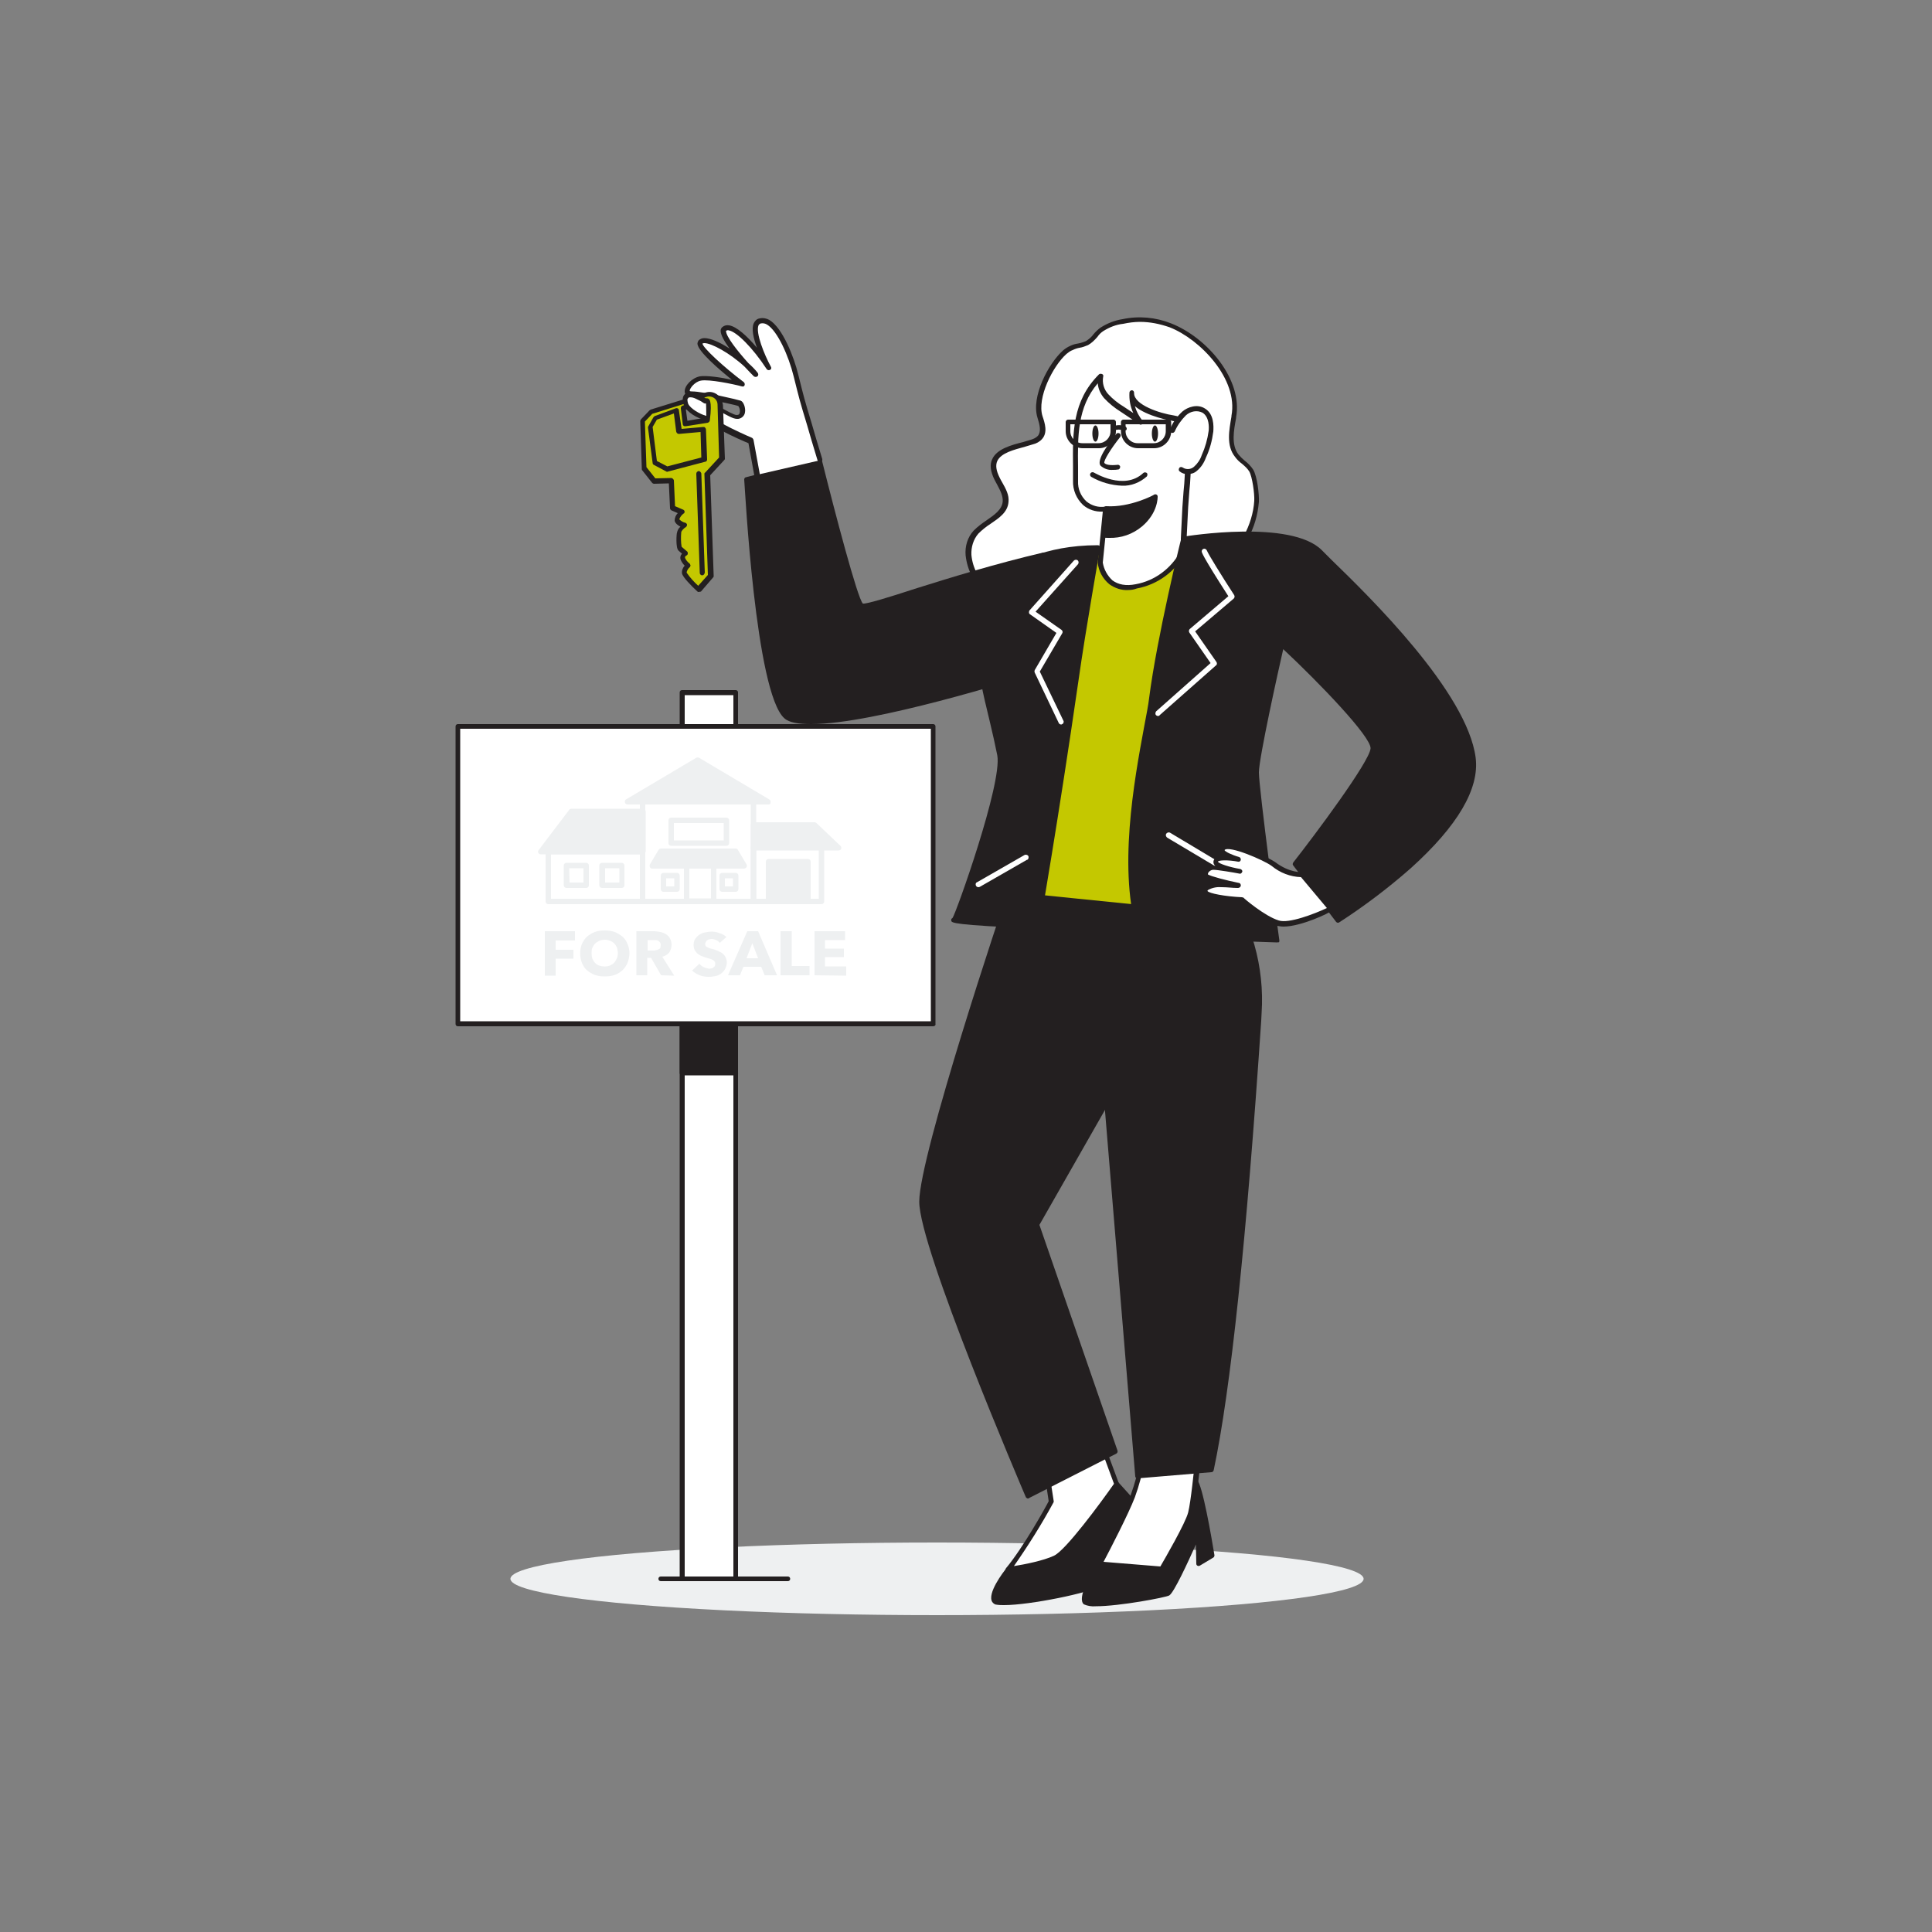 <svg transform="scale(1)" version="1.1" id="Layer_1" xmlns="http://www.w3.org/2000/svg" xmlns:xlink="http://www.w3.org/1999/xlink" x="0px" y="0px" viewBox="0 0 500 500" xml:space="preserve" class="show_show__wrapper__graphic__5Waiy "><rect x="0" y="0" width="500" height="500" fill="#808080" stroke="none"/><title>React</title><style type="text/css">
	.st0{fill:#eef0f1;}
	.st1{fill:#FFFFFF;}
	.st2{fill:#231F20;}
	.st3{fill:#C4C800;}
</style><g id="Shadow"><ellipse class="st0" cx="242.5" cy="408.6" rx="110.4" ry="9.4"></ellipse></g><g id="Character"><path class="st1" d="M322.2,139c1.6-2.9,2.5-6,2.8-9.3c0.1-1.9-0.4-6.4-1.4-8s-2.6-2.4-3.7-3.8c-2.1-2.7-1.4-6.6-0.7-10
		c1.8-9.7-7.8-20.2-16.4-23.6c-3.9-1.6-8.1-2-12.2-1.1c-1.9,0.3-3.8,0.9-5.5,2c-1.5,1.1-2.3,2.7-3.9,3.5c-1.3,0.7-2.7,0.7-4,1.3
		c-0.6,0.3-1.2,0.7-1.7,1.1c-3.7,3.3-8,11.8-6.4,16.8c0.6,1.8,1.2,3.9,0,5.3c-0.6,0.6-1.3,1-2.1,1.2c-4.7,1.4-12.6,2.2-9,9.5
		c0.9,1.9,2.4,3.8,2.2,5.9c-0.4,3.8-5.1,5-7.7,7.8c-3.8,4.3-1.5,11.4,2.9,15.1c6.9,5.8,16.8,6.1,25.8,5.4c9.5-0.6,19.2-1.9,27.7-6.4
		C314.5,148.9,319.1,144.5,322.2,139z"></path><path class="st2" d="M275,159.1c-7.2,0-14.6-1.2-20.1-5.8c-2.9-2.4-4.6-5.9-5-9.6c-0.2-2.3,0.5-4.7,2.1-6.4c1-1,2.2-1.9,3.4-2.7
		c2-1.4,3.9-2.7,4.1-4.8c0.1-1.4-0.6-2.8-1.4-4.3c-0.2-0.4-0.5-0.9-0.7-1.3c-1.1-2.2-1.3-4-0.6-5.4c1.2-2.6,4.8-3.6,8-4.4
		c0.7-0.2,1.4-0.4,2-0.6c0.7-0.2,1.3-0.5,1.8-1c0.9-1.1,0.5-2.8-0.1-4.7c-1.7-5.4,2.8-14,6.6-17.4c0.6-0.5,1.2-0.9,1.9-1.2
		c0.6-0.3,1.3-0.5,2-0.6c0.7-0.1,1.4-0.4,2-0.6c0.8-0.5,1.5-1.1,2-1.8c0.5-0.6,1.1-1.2,1.8-1.7c1.7-1.1,3.7-1.9,5.7-2.2
		c4.2-0.9,8.6-0.5,12.6,1.1c9.4,3.7,18.6,14.6,16.8,24.3v0.2c-0.6,3.2-1.3,6.9,0.6,9.4c0.5,0.6,1,1.1,1.6,1.6
		c0.8,0.6,1.6,1.4,2.2,2.3c1.1,1.8,1.6,6.6,1.5,8.4c-0.3,3.4-1.2,6.6-2.9,9.6l0,0c-3.2,5.6-7.9,10.2-13.6,13.1
		c-8.8,4.6-19,5.9-28,6.5C279.2,159,277.1,159.1,275,159.1z M295,83.3c-1.4,0-2.9,0.2-4.3,0.5c-1.9,0.2-3.6,0.9-5.2,1.9
		c-0.6,0.4-1.1,0.9-1.5,1.5c-0.7,0.8-1.5,1.6-2.4,2.1c-0.7,0.3-1.5,0.6-2.2,0.7c-0.6,0.1-1.2,0.3-1.8,0.6c-0.6,0.2-1.1,0.6-1.6,1
		c-3.5,3.1-7.7,11.4-6.2,16.1c0.6,1.8,1.4,4.2-0.1,5.9c-0.6,0.7-1.5,1.2-2.4,1.4c-0.6,0.2-1.3,0.4-2,0.6c-2.9,0.8-6.2,1.6-7.2,3.7
		c-0.5,1.1-0.3,2.5,0.6,4.3c0.2,0.4,0.4,0.8,0.7,1.3c0.9,1.6,1.8,3.2,1.6,5c-0.2,2.7-2.5,4.2-4.7,5.7c-1.1,0.7-2.2,1.6-3.1,2.5
		c-1.3,1.5-1.9,3.5-1.8,5.5c0.3,3.4,2,6.5,4.6,8.7c6.7,5.7,16.6,5.9,25.4,5.3s18.9-1.8,27.4-6.3c5.5-2.8,10.1-7.2,13.1-12.6
		c1.5-2.8,2.5-5.9,2.7-9.1c0.1-1.8-0.5-6.2-1.3-7.6c-0.5-0.8-1.2-1.4-1.9-2c-0.7-0.5-1.3-1.1-1.8-1.8c-2.3-2.9-1.5-6.9-0.9-10.4
		v-0.2c1.8-9.5-8.1-19.8-16-22.9C300.1,83.8,297.6,83.3,295,83.3z M322.2,139L322.2,139z"></path><path class="st2" d="M260.9,406.2c0,0-4.9,6.1-3.6,8.1s24.2-2.2,27.1-4.3s11.5-16.9,11.7-17.4s-7.1-8.4-7.1-8.4L260.9,406.2z"></path><path class="st2" d="M259.9,415.4c-0.6,0-1.3,0-1.9-0.1c-0.5,0-0.9-0.3-1.2-0.7c-1.4-2.2,2.8-7.7,3.7-8.8c0,0,0.1-0.1,0.1-0.1
		l28.1-22.1c0.3-0.2,0.6-0.2,0.8,0.1c7.5,8.2,7.4,8.6,7.2,9c-0.2,0.7-8.9,15.6-11.9,17.7C282.3,412.2,266.5,415.4,259.9,415.4z
		 M261.4,406.6c-1.8,2.3-4.2,6.2-3.5,7.3c1.6,1.3,23.2-2.4,26.3-4.5c2.6-1.8,10.3-14.9,11.4-16.9c-0.6-0.9-3.6-4.4-6.5-7.6
		L261.4,406.6z"></path><path class="st2" d="M284.6,404.7c0,0-5.4,8.5-3.7,10s20-1.4,21.4-2.3s7.8-15.5,7.8-15.5l0.2,7.7l3.5-2.1c0,0-3-18-4.3-19.1
		S284.6,404.7,284.6,404.7z"></path><path class="st2" d="M283.6,415.7c-1.1,0.1-2.2-0.1-3.1-0.5c-1.9-1.6,1.9-8.1,3.6-10.8c0,0,0.1-0.1,0.1-0.1
		c23.8-22.8,25.1-21.8,25.6-21.3c1.4,1.2,3.8,15.2,4.5,19.5c0,0.2-0.1,0.5-0.3,0.6l-3.5,2.1c-0.2,0.1-0.4,0.1-0.6,0
		c-0.2-0.1-0.3-0.3-0.3-0.5l-0.1-5c-2.1,4.7-5.7,12.5-6.9,13.2C301.8,413.4,289.7,415.7,283.6,415.7z M285.1,405.1
		c-2.7,4.3-4.5,8.5-3.8,9.1c1.4,1,18.9-1.3,20.6-2.4c0.8-0.6,4.4-8.2,7.5-15.2c0.1-0.3,0.4-0.4,0.7-0.4c0.3,0.1,0.5,0.3,0.5,0.6
		l0.2,6.6l2.2-1.3c-1.4-8-3.1-16.7-3.9-18.2C306.9,384.9,295.3,395.4,285.1,405.1L285.1,405.1z"></path><path class="st1" d="M270.6,379.1l1.5,9.5c0,0-6.4,11.7-11.2,17.5c0,0,8.4-1.2,12.2-3s15.9-19.1,15.9-19.1l-4.9-13.2L270.6,379.1z"></path><path class="st2" d="M260.9,406.8c-0.2,0-0.4-0.1-0.6-0.3c-0.1-0.2-0.1-0.5,0.1-0.7c4.4-5.3,10.2-15.7,11-17.3l-1.4-9.3
		c0-0.3,0.1-0.5,0.3-0.6l13.5-8.2c0.2-0.1,0.4-0.1,0.5,0c0.2,0.1,0.3,0.2,0.4,0.4l4.9,13.2c0.1,0.2,0,0.4-0.1,0.6
		c-0.5,0.7-12.2,17.4-16.1,19.3s-12,3-12.4,3.1H260.9z M271.3,379.4l1.4,9.1c0,0.1,0,0.3-0.1,0.4c-3.1,5.7-6.5,11.1-10.2,16.4
		c2.6-0.4,7.7-1.4,10.4-2.7c3-1.4,12-13.6,15.5-18.6l-4.5-12.2L271.3,379.4z"></path><path class="st1" d="M295.7,377.6c-0.5,3.3-1.4,6.5-2.6,9.6c-1.9,4.9-8.5,17.5-8.5,17.5l16.1,1.4c0,0,6.7-11.2,7.4-14.5
		s1.9-14.4,1.9-14.4L295.7,377.6z"></path><path class="st2" d="M300.7,406.7L300.7,406.7l-16.1-1.4c-0.4,0-0.6-0.4-0.6-0.7c0-0.1,0-0.2,0.1-0.2c0.1-0.1,6.7-12.6,8.5-17.4
		c1.1-3.1,2-6.2,2.5-9.5c0-0.3,0.3-0.5,0.6-0.5l14.4-0.4c0.2,0,0.4,0.1,0.5,0.2c0.1,0.1,0.2,0.3,0.2,0.5c0,0.5-1.2,11.1-1.9,14.4
		s-7.2,14.2-7.5,14.7C301.2,406.6,300.9,406.7,300.7,406.7z M285.6,404.2l14.7,1.2c1.1-1.9,6.5-11.2,7.2-14s1.5-11,1.8-13.5
		l-13.1,0.4c-0.6,3.1-1.4,6.2-2.5,9.2C292.1,391.7,287.2,401.2,285.6,404.2z"></path><path class="st2" d="M316.6,228.9c6.9,9.7,10.2,21.4,9.3,33.3c-1.1,16.3-5.6,86-12.5,118.2l-19,1.6l-9.1-110l1.6-41.4L316.6,228.9z
		"></path><path class="st2" d="M294.4,382.6c-0.1,0-0.3-0.1-0.4-0.1c-0.1-0.1-0.2-0.3-0.2-0.4l-9.1-110l1.6-41.5c0-0.3,0.3-0.6,0.6-0.6
		l29.6-1.7c0.2,0,0.4,0.1,0.5,0.2c6.9,9.8,10.3,21.7,9.5,33.7l-0.1,2c-3.8,56.5-7.9,95.6-12.3,116.3c-0.1,0.3-0.3,0.5-0.6,0.5
		L294.4,382.6L294.4,382.6z M287.5,231.2L286,272l9,109.3l17.9-1.5c4.4-20.7,8.5-59.6,12.2-115.7l0.1-2c0.8-11.6-2.4-23.1-9-32.6
		L287.5,231.2z"></path><path class="st2" d="M293.7,229.6l-32.5,1.8c0,0-22.6,67.4-22.6,79.4s27.6,76.2,27.6,76.2l22.6-11.5l-20.3-58.7l29.9-52.2
		L293.7,229.6z"></path><path class="st2" d="M266.1,387.8c-0.1,0-0.1,0-0.2,0c-0.2-0.1-0.3-0.2-0.4-0.3c-1.1-2.6-27.6-64.5-27.6-76.5s21.7-76.9,22.7-79.6
		c0.1-0.2,0.3-0.4,0.5-0.4l32.5-1.9c0.3,0,0.6,0.2,0.6,0.5l4.5,35.1c0,0.1,0,0.3-0.1,0.4L269,317l20.2,58.4c0.1,0.3,0,0.6-0.3,0.8
		l-22.6,11.5C266.3,387.8,266.2,387.8,266.1,387.8z M261.6,232c-1.9,5.6-22.5,67.5-22.5,78.9c0,11.1,24.5,68.8,27.3,75.4l21.5-11
		l-20.1-58.1c-0.1-0.2-0.1-0.3,0-0.5l29.8-52l-4.4-34.3L261.6,232z"></path><path class="st2" d="M265.3,174.3c0,0-54.5,17.6-61.9,11.1S193.2,124,193.2,124l18.8-4.9c0,0,8.9,36.3,10.8,37.4
		c1.6,1,24.5-7.9,47.3-13.1"></path><path class="st2" d="M209.9,187.4c-3.2,0-5.7-0.4-6.9-1.5c-7.5-6.6-10.2-59.6-10.4-61.8c0-0.3,0.2-0.6,0.5-0.6l18.8-4.9
		c0.2,0,0.3,0,0.5,0.1c0.1,0.1,0.2,0.2,0.3,0.4c3.4,13.6,9.2,35.7,10.6,37.1c0.8,0.2,7-1.7,13.4-3.8c8.9-2.8,21.2-6.6,33.3-9.4
		c0.3-0.1,0.7,0.1,0.7,0.5c0.1,0.3-0.1,0.7-0.5,0.7l0,0c-12.1,2.7-24.3,6.6-33.2,9.4c-10.8,3.4-13.6,4.2-14.5,3.6
		c-1.9-1.2-8.6-28-10.9-37.2l-17.7,4.6c0.3,5.5,3.1,54.6,9.9,60.5c5.9,5.1,46.3-6.4,61.3-11.2c0.3-0.1,0.7,0.2,0.7,0.5
		c0.1,0.3-0.1,0.6-0.3,0.7C263.6,175.5,226.5,187.4,209.9,187.4z"></path><path class="st3" d="M284,141.6c0,0-13.7,12.1-15.8,21.4s-2.9,68.2-2.9,68.2l41.5,4.2c0,0-3.2-65.1,1.3-76.2s6.2-16.5,6.2-16.5
		L284,141.6z"></path><path class="st1" d="M286.1,131.7l-1.4,13.8c0,0,0.7,7.9,9.3,6.3c5.2-1,9.6-4.2,12.1-8.9c0.4-0.8,0.1-2.6,0.2-3.6l0.4-8.1
		c0.2-4.1,0.8-8.3,0.7-12.3c-0.1-4.9,1.6-9.8-4-10.8c-2.6-0.4-10.9-2.6-10.7-6.5c-0.1,2.7,0.8,5.4,2.5,7.5l-4.8-3.2
		c-1.6-0.9-3-2.1-4.2-3.5c-1.2-1.4-1.7-3.3-1.4-5.1c-7.6,7.6-6.4,17.2-6.5,27C278.4,128.9,281.4,132.4,286.1,131.7z"></path><path class="st2" d="M291.9,152.7c-1.7,0.1-3.4-0.5-4.8-1.5c-1.7-1.4-2.8-3.4-3-5.6l1.3-13.2c-1.9,0.1-3.7-0.5-5.1-1.7
		c-1.7-1.6-2.7-3.9-2.6-6.3c0-1.2,0-2.4,0-3.6c-0.1-8.8-0.2-17,6.7-23.9c0.2-0.2,0.5-0.2,0.8-0.1c0.3,0.1,0.4,0.4,0.3,0.7
		c-0.3,1.6,0.2,3.3,1.3,4.5c1.2,1.3,2.6,2.4,4.1,3.3l2.4,1.6c-0.8-1.7-1.1-3.5-1-5.3c0-0.3,0.3-0.6,0.6-0.6c0,0,0,0,0,0
		c0.4,0,0.6,0.3,0.6,0.7l0,0c-0.1,3.1,6.8,5.3,10.2,5.8c5,0.8,4.8,4.7,4.6,8.3c0,1-0.1,2-0.1,3c0,2.8-0.1,5.6-0.4,8.3
		c-0.1,1.4-0.2,2.7-0.3,4.1l-0.4,8.1c0,0.3,0,0.6,0,1c0.1,0.9,0,1.9-0.3,2.8c-2.6,4.8-7.2,8.2-12.6,9.2
		C293.4,152.6,292.7,152.7,291.9,152.7z M285.4,145.6c0.3,1.8,1.2,3.4,2.5,4.6c1.5,1.1,3.5,1.5,6,1c5-0.9,9.2-4.1,11.6-8.5
		c0.2-0.7,0.2-1.5,0.1-2.2c0-0.4,0-0.8,0-1.1l0.4-8.1c0.1-1.4,0.2-2.7,0.3-4.1c0.3-2.7,0.4-5.5,0.4-8.2c0-1.1,0-2.1,0.1-3.1
		c0.2-4.1,0.2-6.4-3.5-7c-0.1,0-6.5-1.1-9.6-3.8c0.4,1.4,1.1,2.7,2,3.8c0.2,0.2,0.2,0.6,0,0.8c-0.2,0.2-0.6,0.3-0.8,0.1l-4.8-3.2
		c-1.6-1-3.1-2.2-4.4-3.6c-0.9-1.1-1.5-2.4-1.6-3.8c-5.3,6.2-5.2,13.7-5.1,21.7c0,1.2,0,2.4,0,3.6c-0.1,2,0.7,3.9,2.2,5.3
		c1.4,1.1,3.1,1.6,4.9,1.3c0.2,0,0.4,0,0.5,0.2c0.1,0.1,0.2,0.3,0.2,0.5L285.4,145.6L285.4,145.6z"></path><path class="st2" d="M285.6,138.5c0,0,5.6,0.8,9.5-2.6s3.8-7.2,3.8-7.2s-6.5,3.5-12.8,3L285.6,138.5z"></path><path class="st2" d="M287,139.2c-0.5,0-1,0-1.5-0.1c-0.3-0.1-0.5-0.3-0.5-0.7l0.6-6.8c0-0.3,0.3-0.6,0.7-0.6
		c6.1,0.4,12.4-2.9,12.4-3c0.2-0.1,0.4-0.1,0.6,0c0.2,0.1,0.3,0.3,0.3,0.5c0,0.2,0.1,4.2-4,7.7C293.1,138.3,290.1,139.3,287,139.2z
		 M286.2,138c1.5,0.1,5.5,0,8.5-2.5c1.8-1.4,3-3.5,3.5-5.7c-3.6,1.7-7.5,2.6-11.5,2.6L286.2,138z"></path><path class="st2" d="M288,121.6c-1.2,0.1-2.3-0.3-3.2-1.1c-1.1-1.4,2.1-5.8,4.1-8.2c0.2-0.3,0.6-0.3,0.9-0.1c0,0,0,0,0,0
		c0.3,0.2,0.3,0.6,0.1,0.9c-2.4,3-4.3,6.1-4.1,6.7c0.5,0.7,2.5,0.6,3.4,0.5c0.3-0.1,0.7,0.2,0.7,0.5c0,0,0,0,0,0
		c0,0.3-0.2,0.7-0.5,0.7C288.9,121.6,288.5,121.6,288,121.6z"></path><path class="st1" d="M303.5,111.4c0.7-1.7,1.7-3.2,3-4.4c1.4-1.2,3.3-1.5,5-0.7c1.7,1,2.1,3.4,1.9,5.3c-0.3,2.3-0.9,4.4-1.8,6.5
		c-0.4,1.3-1.2,2.4-2.2,3.3c-1.1,0.9-2.6,1-3.7,0.2"></path><path class="st2" d="M307.3,122.7c-0.7,0-1.4-0.2-2-0.7c-0.3-0.2-0.3-0.6-0.1-0.9c0.2-0.3,0.6-0.3,0.9-0.1c0,0,0,0,0,0
		c0.9,0.6,2.1,0.5,2.9-0.2c0.9-0.8,1.6-1.8,2-3c0.9-2,1.5-4.1,1.8-6.3c0.1-0.8,0.2-3.6-1.6-4.7c-1.4-0.7-3.1-0.4-4.3,0.7
		c-1.2,1.2-2.2,2.6-2.9,4.2c-0.2,0.3-0.5,0.4-0.9,0.3c-0.3-0.2-0.4-0.5-0.3-0.9l0,0c0.7-1.8,1.8-3.3,3.2-4.6c1.4-1.2,3.9-2,5.8-0.8
		c2.4,1.4,2.3,4.6,2.2,6c-0.3,2.3-0.9,4.6-1.9,6.7c-0.5,1.4-1.3,2.6-2.4,3.5C309,122.5,308.2,122.7,307.3,122.7z"></path><ellipse class="st2" cx="298.9" cy="112.2" rx="0.8" ry="2.1"></ellipse><ellipse class="st2" cx="283.5" cy="112.2" rx="0.8" ry="2.1"></ellipse><path class="st2" d="M284.4,116h-4.2c-2.4,0-4.4-2-4.4-4.4v-2.4c0-0.3,0.3-0.6,0.6-0.6h11.8c0.3,0,0.6,0.3,0.6,0.6v2.4
		C288.8,114,286.8,116,284.4,116z M277,109.8v1.8c0,1.7,1.4,3.1,3.1,3.1h4.2c1.7,0,3.1-1.4,3.1-3.1v-1.8H277z"></path><path class="st2" d="M298.7,116h-4.2c-2.4,0-4.4-2-4.4-4.4v-2.4c0-0.3,0.3-0.6,0.6-0.6h11.8c0.3,0,0.6,0.3,0.6,0.6v2.4
		C303.1,114,301.1,116,298.7,116z M291.3,109.8v1.8c0,1.7,1.4,3.1,3.1,3.1h4.2c1.7,0,3.1-1.4,3.1-3.1v-1.8H291.3z"></path><path class="st2" d="M290.9,111.5c-0.1,0-0.2,0-0.3-0.1c-0.7-0.3-1.5-0.3-2.1,0c-0.3,0.2-0.7,0.1-0.8-0.2c-0.2-0.3-0.1-0.7,0.2-0.8
		c0,0,0,0,0,0c1.1-0.5,2.3-0.5,3.4,0c0.3,0.2,0.4,0.6,0.2,0.9C291.3,111.3,291.1,111.5,290.9,111.5z"></path><path class="st2" d="M306.4,139.4c0,0-6.3,25.4-8.3,41.1c-1.2,9.5-9.4,41.1-2.8,61.5l35.3,1.2c0,0-5.3-39.4-5.3-43.6s6.6-33,6.6-33
		s23.9,22.4,23.5,27s-20.1,29.9-20.1,29.9l11.1,14.5c0,0,37.5-23.2,35.1-42s-33.7-47.2-39.7-53.3
		C333.9,134.9,306.4,139.4,306.4,139.4z"></path><path class="st2" d="M330.5,243.9L330.5,243.9l-35.3-1.2c-0.3,0-0.5-0.2-0.6-0.4c-5.4-16.7-1.1-40.2,1.5-54.2
		c0.6-3.2,1.1-5.7,1.3-7.5c2-15.6,8.2-41,8.3-41.2c0.1-0.2,0.3-0.4,0.5-0.5c1.1-0.2,28-4.5,35.9,3.5c0.6,0.6,1.5,1.5,2.6,2.6
		c9.6,9.3,35,34.1,37.2,51.1c1,8-4.6,17.6-16.8,28.6c-5.8,5.1-12,9.8-18.5,14c-0.3,0.2-0.6,0.1-0.8-0.1l-11.1-14.6
		c-0.2-0.2-0.2-0.5,0-0.8c5.5-7,19.7-26,20-29.5c0.2-3-13.4-17.1-22.6-25.7c-1.2,5.2-6.3,28.2-6.3,31.9c0,4.1,5.2,43.1,5.3,43.5
		c0,0.2,0,0.4-0.2,0.5C330.9,243.8,330.7,243.9,330.5,243.9z M295.7,241.5l34.1,1.1c-0.8-5.6-5.2-39-5.2-42.9c0-4.2,6.3-32,6.6-33.2
		c0.1-0.3,0.4-0.5,0.7-0.4c0.1,0,0.2,0.1,0.3,0.1c2.5,2.3,24.1,22.8,23.8,27.5c-0.3,4.4-16.9,25.9-19.9,29.8l10.5,13.8
		c4.3-2.8,36.5-24.1,34.3-41.1c-2.1-16.6-27.4-41.1-36.9-50.3c-1.1-1.1-2-2-2.6-2.6c-7-7.1-31-3.7-34.4-3.2
		c-0.8,3.3-6.3,26.2-8.1,40.7c-0.2,1.8-0.7,4.4-1.3,7.6C295,201.1,290.6,225.1,295.7,241.5z"></path><path class="st1" d="M325,230.3c-0.1,0-0.2,0-0.4-0.1l-22.5-13.4c-0.3-0.2-0.5-0.6-0.3-1c0,0,0,0,0,0c0.2-0.3,0.6-0.5,1-0.3
		c0,0,0,0,0,0l22.4,13.4c0.3,0.2,0.4,0.6,0.2,1C325.4,230.2,325.2,230.3,325,230.3L325,230.3z"></path><path class="st2" d="M284,141.6c0,0-3.6,20.7-5.6,34.4c-5.3,36.4-10,63.6-10,63.6s-22.7-1-21.6-1.7s13.2-35.1,11.9-42.8
		s-5.6-21.5-4.6-24.6s8.4-23.8,8.4-23.8S269.7,141.6,284,141.6z"></path><path class="st2" d="M268.4,240.3L268.4,240.3c-21.9-0.9-22.1-1.5-22.2-2c-0.1-0.3,0-0.6,0.3-0.7c0.9-1.2,12.9-34.8,11.6-42.1
		c-0.5-2.5-1.2-5.7-2-9c-1.7-7-3.3-13.6-2.5-15.9c1-3.1,8.3-23.6,8.4-23.8c0-0.1,0.1-0.2,0.2-0.3c0.3-0.2,7.6-5.4,21.9-5.4
		c0.2,0,0.4,0.1,0.5,0.2c0.1,0.1,0.2,0.3,0.1,0.5c0,0.2-3.7,20.9-5.6,34.4c-5.2,36-10,63.4-10,63.6
		C268.9,240.1,268.6,240.3,268.4,240.3z M247.6,237.7c2.7,0.4,13.2,1,20.2,1.3c0.7-4,5.1-29.9,9.9-63.1c1.8-12.1,4.9-29.9,5.5-33.7
		c-12.3,0.2-19.2,4.4-20.3,5.1c-0.8,2.1-7.3,20.7-8.3,23.6c-0.6,1.9,1,9,2.5,15.2c0.8,3.4,1.6,6.5,2,9.1c0.8,4.5-2.8,17.1-5,24.3
		C252.4,225.1,249.1,234.8,247.6,237.7L247.6,237.7z"></path><path class="st1" d="M344.4,235.4c0,0-10,4.8-13.7,3.6s-9.3-6.1-9.3-6.1s-9.3-0.6-9.5-2.2s4-2.2,8.6-1.2c0,0-8.5-1.7-8.7-2.6
		c0-1.1,0.8-2,1.9-2.1c0,0,0.1,0,0.1,0c1.3,0,6.9,1,6.9,1s-6.7-1.2-6.2-2.8s5.9-0.5,5.9-0.5s-5.3-1.4-4.2-2.8c1.6-2,11.6,2.9,13.1,4
		c4.1,3,7.5,2.7,7.5,2.7L344.4,235.4z"></path><path class="st2" d="M332.2,239.8c-0.6,0-1.1-0.1-1.7-0.2c-3.5-1.1-8.4-5.2-9.3-6c-4.5-0.3-9.7-1-9.9-2.8c0-0.5,0.2-1,0.6-1.4
		c0.6-0.5,1.3-0.8,2.1-0.9c-2.6-0.8-2.6-1.3-2.7-1.6c-0.1-0.7,0.1-1.3,0.6-1.8c0.5-0.6,1.3-1,2.1-1c0.1,0,0.3,0,0.5,0
		c-0.1-0.1-0.2-0.2-0.3-0.4c-0.2-0.3-0.2-0.7-0.1-1c0.3-0.8,1.3-1.2,2.5-1.3c-0.4-0.2-0.7-0.6-0.8-1c-0.1-0.4-0.1-0.9,0.2-1.2
		c2.1-2.6,12.9,3.1,14,3.9c3.8,2.9,7,2.6,7,2.6c0.2,0,0.4,0.1,0.5,0.2l7.4,8.9c0.1,0.1,0.2,0.3,0.1,0.5c0,0.2-0.2,0.4-0.4,0.4
		C344.3,236.2,336.7,239.8,332.2,239.8z M316.2,229.6c-1.2-0.1-2.4,0.1-3.5,0.7c-0.2,0.1-0.2,0.2-0.2,0.3c0.4,0.6,4.5,1.4,8.9,1.6
		c0.1,0,0.3,0.1,0.4,0.1c0,0.1,5.5,4.8,9.1,5.9c2.6,0.9,9.3-1.7,12.5-3.2l-6.7-8c-2.8-0.1-5.4-1.1-7.6-2.9c-2-1.5-11.1-5.4-12.2-4.1
		c0.1,0.4,2,1.3,3.8,1.8c0.3,0.1,0.5,0.5,0.4,0.8c-0.1,0.3-0.4,0.5-0.7,0.4c-2.6-0.5-5.1-0.4-5.2,0c0.2,0.5,2.9,1.4,5.8,1.9
		c0.3,0.1,0.6,0.4,0.5,0.7c-0.1,0.3-0.4,0.6-0.7,0.5c-1.5-0.3-5.7-1-6.8-1c-0.4,0-0.8,0.2-1.1,0.5c-0.2,0.2-0.3,0.4-0.3,0.7
		c0.8,0.5,4.6,1.5,8,2.2h0.1c0.3,0.1,0.5,0.5,0.4,0.8c-0.1,0.3-0.4,0.5-0.7,0.5h-0.2C319,229.8,317.6,229.6,316.2,229.6z"></path><path class="st2" d="M290.4,125.7c-2.8-0.1-5.6-0.9-8-2.3c-0.3-0.2-0.4-0.6-0.2-0.9c0.2-0.3,0.6-0.4,0.9-0.2c0,0,0,0,0,0
		c0.1,0,7.8,4.8,12.8,0.1c0.2-0.2,0.6-0.2,0.9,0c0.2,0.2,0.2,0.6,0,0.9c0,0,0,0,0,0C295,124.9,292.7,125.8,290.4,125.7z"></path><path class="st1" d="M195.8,122.9l-1.6-8.7c0,0-12.2-5.1-13.7-8.2c-3.2-6.9,7.7,2,10,2s1.4-3.3,0.8-3.5s-9.6-2.3-12.4-2.3
		s-0.5-3.6,2.1-4.1s10.9,1.5,10.9,1.5s-12.2-9.4-10.8-11s9.5,2.8,14.3,8.5c0,0-10.2-10.2-8.2-11.8s7.5,4,11.4,10
		c0,0-6-11.2-2.2-12.1s7.8,8.3,9.2,14.2c2,8,1.4,5.7,6.3,21.8"></path><path class="st2" d="M195.8,123.5c-0.3,0-0.6-0.2-0.6-0.5l-1.5-8.3c-2.2-0.9-12.3-5.3-13.7-8.3c-0.5-1.1-1-2.5-0.2-3.2
		c0.1-0.1,0.3-0.2,0.4-0.3c-0.4,0-0.9,0-1.1-0.1l0,0c-1.6,0-1.9-1.1-1.9-1.4c-0.1-1.6,1.9-3.6,3.9-4c1.7-0.3,5.7,0.3,8.3,0.9
		c-3.3-2.7-8.7-7.3-8.9-9.3c0-0.3,0.1-0.6,0.3-0.9c0.4-0.4,0.9-0.6,1.5-0.6c1.5,0,3.9,1,6.5,2.7c-1.3-1.8-2.3-3.5-2.3-4.6
		c0-0.4,0.2-0.8,0.5-1c0.5-0.4,1.1-0.5,1.7-0.4c1.9,0.3,4.6,2.7,7.2,5.8c-0.9-2.4-1.5-5-0.8-6.4c0.3-0.6,0.8-1.1,1.5-1.2
		c0.9-0.2,1.8,0,2.5,0.4c3.4,2,6.4,9.6,7.5,14.2c1.5,6,1.5,6.1,3.5,12.7c0.6,2.2,1.5,5.1,2.7,9.1c0.1,0.3-0.1,0.7-0.4,0.8
		c-0.3,0.1-0.7-0.1-0.8-0.4l0,0c-1.2-4-2.1-6.9-2.7-9.1c-2-6.6-2-6.7-3.5-12.7c-1.3-5.3-4.2-11.8-6.9-13.4c-0.5-0.3-1-0.4-1.6-0.3
		c-0.3,0.1-0.5,0.3-0.6,0.5c-0.8,1.9,1.5,7.6,3.2,10.7c0.2,0.3,0.1,0.7-0.2,0.8c-0.3,0.2-0.7,0.1-0.9-0.2c-3.6-5.5-7.8-9.7-9.8-10
		c-0.2-0.1-0.5,0-0.7,0.1c-0.1,1.4,3,5.3,5.8,8.4c0.9,0.8,1.7,1.6,2.4,2.5c0.2,0.3,0.2,0.7-0.1,0.9c-0.2,0.2-0.6,0.2-0.9,0
		c-0.4-0.4-1.3-1.3-2.4-2.5c-3.9-3.6-8.6-6.1-10.4-6.1c-0.3,0-0.4,0.1-0.5,0.1c0,1,5.5,6.1,10.7,10c0.2,0.2,0.3,0.5,0.2,0.8
		c-0.1,0.3-0.4,0.4-0.7,0.3c-2.2-0.6-8.5-1.9-10.6-1.5c-1.6,0.3-2.9,2-2.9,2.6c0,0.2,0.4,0.2,0.6,0.2l0,0c2.9,0,12.1,2.2,12.6,2.4
		c0.8,0.3,1.3,2,1.1,3c-0.1,1-1.1,1.8-2.1,1.7l0,0c-0.9,0-2.4-0.8-4.8-2.2c-1.6-0.9-4.5-2.6-5.2-2.4c0.1,0.6,0.3,1.2,0.6,1.7
		c1.1,2.3,10,6.4,13.3,7.8c0.2,0.1,0.3,0.3,0.4,0.5l1.6,8.7c0.1,0.3-0.2,0.7-0.5,0.7L195.8,123.5z M182.2,103.2
		c1.5,0.6,2.9,1.4,4.2,2.2c1.6,0.9,3.6,2,4.2,2l0,0c0.6,0,0.7-0.2,0.8-0.4c0.2-0.6,0.1-1.3-0.3-1.9
		C190.8,104.9,185.8,103.8,182.2,103.2z"></path><path class="st3" d="M166.2,108.8l0.4,12.3l2.6,3.3l4.5-0.1l0.4,7l2.4,1.1c0,0-1.4,1.3-1.3,2.1s2,1.4,2,1.4s-1.4,1-1.5,1.9
		s-0.1,3.8,0.2,4.1l1.5,1.3c-0.5,0.2-0.8,0.8-0.7,1.3c0.2,0.7,0.7,1.3,1.3,1.8c0,0-1.1,1.1-1,2s3.7,4.2,3.7,4.2l3.1-3.5l-0.8-26.3
		l3.7-4.1l-0.5-13.9c-0.1-1.5-1.3-2.7-2.9-2.7c-0.2,0-0.5,0-0.7,0.1l-14.2,4.4L166.2,108.8z M176.8,105.6c0,0,5.3-2.1,6.1-1.9
		s0.2,5,0.2,5l-5.7,0.9L176.8,105.6z"></path><path class="st2" d="M180.8,153.2c-0.2,0-0.3-0.1-0.4-0.2c-1.4-1.3-3.7-3.6-3.9-4.6c-0.1-0.7,0.2-1.5,0.7-2
		c-0.5-0.5-0.9-1.1-1.1-1.7c-0.1-0.5,0-1,0.4-1.4l-0.9-0.8c-0.8-0.7-0.5-4.6-0.4-4.6c0.1-0.6,0.4-1.2,0.9-1.6
		c-0.6-0.3-1.3-0.8-1.5-1.5c0-0.8,0.3-1.5,0.8-2l-1.6-0.7c-0.2-0.1-0.4-0.3-0.4-0.6l-0.3-6.4l-3.8,0.1c-0.2,0-0.4-0.1-0.5-0.2
		l-2.6-3.3c-0.1-0.1-0.1-0.2-0.1-0.4l-0.4-12.3c0-0.2,0.1-0.3,0.2-0.5l2.2-2.3c0.1-0.1,0.2-0.1,0.3-0.2l14.2-4.4
		c1.8-0.6,3.7,0.5,4.3,2.3c0.1,0.3,0.1,0.6,0.2,0.9l0.5,13.9c0,0.2-0.1,0.3-0.2,0.4l-3.6,3.9l0.9,26.1c0,0.2-0.1,0.3-0.2,0.4
		l-3.1,3.6C181.2,153.1,181,153.2,180.8,153.2L180.8,153.2z M174.7,131l2.1,0.9c0.3,0.1,0.5,0.5,0.3,0.8c0,0.1-0.1,0.2-0.2,0.2
		c-0.5,0.4-0.9,0.9-1.1,1.5c0.4,0.4,1,0.8,1.6,0.9c0.2,0.1,0.4,0.3,0.4,0.5c0,0.2-0.1,0.5-0.3,0.6c-0.5,0.3-1.2,1-1.2,1.4
		c-0.1,1.2-0.1,2.5,0.1,3.7l1.4,1.2c0.2,0.1,0.2,0.4,0.2,0.6c0,0.2-0.2,0.4-0.4,0.5c-0.2,0.1-0.4,0.3-0.3,0.6c0.2,0.5,0.6,1,1.1,1.4
		c0.2,0.1,0.2,0.3,0.3,0.5c0,0.2-0.1,0.4-0.2,0.5c-0.4,0.3-0.8,1-0.8,1.4c0.9,1.3,1.9,2.4,3,3.4l2.5-2.8l-0.9-26.1
		c0-0.2,0-0.3,0.2-0.4l3.6-3.9l-0.4-13.7c0-1.2-1-2.1-2.2-2.1c-0.2,0-0.4,0-0.6,0.1l-14.1,4.4l-1.9,2l0.4,11.8l2.3,2.9l4.1-0.1
		c0.3,0,0.6,0.3,0.7,0.6L174.7,131z M177.3,110.3c-0.1,0-0.3,0-0.4-0.1c-0.1-0.1-0.2-0.3-0.2-0.4l-0.5-4.1c0-0.3,0.1-0.6,0.4-0.7
		c2.5-1,5.7-2.1,6.5-1.9c0.4,0.1,1.3,0.3,0.6,5.7c0,0.3-0.3,0.5-0.5,0.6l-5.7,0.9L177.3,110.3z M177.5,106l0.4,2.9l4.6-0.8
		c0.2-1.3,0.2-2.6,0.1-3.8C180.8,104.8,179.1,105.3,177.5,106L177.5,106z"></path><path class="st2" d="M181.7,148.9c-0.3,0-0.6-0.3-0.6-0.6l-0.9-25.7c0-0.4,0.3-0.6,0.6-0.7c0,0,0,0,0,0c0.3,0,0.6,0.3,0.7,0.6
		c0,0,0,0,0,0l0.9,25.7C182.3,148.6,182.1,148.9,181.7,148.9L181.7,148.9z"></path><path class="st2" d="M172.7,122.1c-0.1,0-0.2,0-0.3-0.1l-3.2-1.7c-0.2-0.1-0.3-0.3-0.3-0.5l-1.2-9.1c0-0.1,0-0.3,0.1-0.4l1.3-2.3
		c0.1-0.1,0.2-0.2,0.3-0.3l5.4-2c0.2-0.1,0.4-0.1,0.6,0c0.2,0.1,0.3,0.3,0.3,0.5l0.7,4.8l5.6-0.5c0.2,0,0.4,0,0.5,0.2
		c0.1,0.1,0.2,0.3,0.2,0.4l0.3,7.8c0,0.3-0.2,0.6-0.5,0.6l-9.5,2.5L172.7,122.1z M170,119.3l2.7,1.4l8.8-2.3l-0.2-6.6l-5.6,0.5
		c-0.3,0-0.6-0.2-0.7-0.6l-0.6-4.7l-4.4,1.6l-1.1,1.9L170,119.3z"></path><path class="st1" d="M182.7,103.7c-0.7-0.5-1.4-0.9-2.1-1.2c-0.6-0.3-1.9-0.7-2.5-0.3c-0.4,0.3-0.6,0.7-0.6,1.1
		c0,0.5,0.1,0.9,0.3,1.3c0.7,1.5,3.4,3,5,3.4"></path><path class="st2" d="M182.6,108.7c-0.1,0-0.1,0-0.2,0c-1.8-0.4-4.7-2-5.4-3.8c-0.2-0.5-0.4-1-0.3-1.6c0-0.7,0.4-1.3,0.9-1.6
		c1.1-0.7,3.1,0.2,3.1,0.3l0.6,0.3c0.6,0.3,1.1,0.6,1.6,1c0.3,0.2,0.3,0.6,0.1,0.9c0,0,0,0,0,0c-0.2,0.3-0.6,0.3-0.9,0.1
		c-0.4-0.3-0.9-0.6-1.4-0.8l-0.6-0.3c-0.6-0.3-1.3-0.5-1.9-0.3c-0.2,0.2-0.3,0.4-0.3,0.6c0,0.3,0.1,0.7,0.2,1
		c0.6,1.3,3.1,2.7,4.6,3.1c0.3,0.1,0.5,0.4,0.5,0.8c0,0,0,0,0,0C183.2,108.6,182.9,108.7,182.6,108.7z"></path><path class="st1" d="M299.7,185.3c-0.2,0-0.4-0.1-0.5-0.2c-0.3-0.3-0.2-0.7,0-1c0,0,0,0,0,0l14.1-12.5l-5.5-7.9
		c-0.2-0.3-0.1-0.7,0.1-0.9l10-8.5c-6.9-10.7-6.9-11.4-6.9-11.6c0-0.4,0.3-0.7,0.7-0.7c0.3,0,0.6,0.3,0.7,0.6
		c0.3,0.8,3.8,6.5,7,11.4c0.2,0.3,0.1,0.7-0.1,0.9l-10,8.5l5.5,7.9c0.2,0.3,0.2,0.7-0.1,0.9l-14.6,12.9
		C300.1,185.2,299.9,185.3,299.7,185.3z"></path><path class="st1" d="M274.6,187.5c-0.3,0-0.5-0.2-0.6-0.4l-6.2-13c-0.1-0.2-0.1-0.5,0-0.7l5.6-9.6l-6.8-4.8
		c-0.2-0.1-0.3-0.3-0.3-0.5c0-0.2,0-0.4,0.2-0.6l11.4-12.8c0.3-0.3,0.7-0.3,1-0.1c0.3,0.3,0.3,0.7,0.1,1c0,0,0,0,0,0L268,158.3
		l6.7,4.7c0.3,0.2,0.4,0.6,0.2,0.9l-5.8,9.9l6.1,12.7c0.2,0.3,0,0.8-0.3,0.9c0,0,0,0,0,0C274.8,187.5,274.7,187.5,274.6,187.5z"></path><path class="st1" d="M253.2,229.6c-0.4,0-0.7-0.3-0.7-0.7c0-0.3,0.1-0.5,0.4-0.6l12.2-7c0.3-0.2,0.8-0.1,1,0.2
		c0.2,0.3,0.1,0.8-0.2,1c0,0,0,0-0.1,0l-12.2,7C253.4,229.6,253.3,229.6,253.2,229.6z"></path></g><g id="Signpost"><rect class="st1" x="176.6" y="179.2" width="13.9" height="229.4"></rect><path class="st2" d="M190.4,409.2h-13.9c-0.4,0-0.6-0.3-0.6-0.6l0,0V179.2c0-0.4,0.3-0.6,0.6-0.6h13.9c0.4,0,0.6,0.3,0.6,0.6v229.4
		C191.1,408.9,190.8,409.2,190.4,409.2L190.4,409.2z M177.2,408h12.6V179.9h-12.6V408z"></path><rect class="st2" x="176.6" y="239.7" width="13.9" height="38"></rect><path class="st2" d="M190.4,278.3h-13.9c-0.3,0-0.6-0.3-0.6-0.6v-38c0-0.3,0.3-0.6,0.6-0.6h13.9c0.3,0,0.6,0.3,0.6,0.6c0,0,0,0,0,0
		v38C191.1,278,190.8,278.3,190.4,278.3C190.4,278.3,190.4,278.3,190.4,278.3z M177.2,277h12.6v-36.7h-12.6V277z"></path><rect class="st1" x="118.5" y="187.9" width="123.1" height="77"></rect><path class="st2" d="M241.5,265.6h-123c-0.4,0-0.6-0.3-0.6-0.6l0,0v-77c0-0.4,0.3-0.6,0.6-0.6h123c0.4,0,0.6,0.3,0.6,0.6v77
		C242.2,265.3,241.9,265.6,241.5,265.6L241.5,265.6z M119.1,264.3h121.8v-75.7H119.1L119.1,264.3z"></path><path class="st0" d="M143.8,243.4v2.4h4.6v2.3h-4.6v4.4H141V241h7.8v2.4L143.8,243.4z"></path><path class="st0" d="M162.9,246.7c0,0.8-0.2,1.7-0.5,2.5c-0.3,0.7-0.8,1.4-1.3,1.9c-0.6,0.5-1.3,1-2,1.2c-0.8,0.3-1.7,0.4-2.6,0.4
		c-0.9,0-1.7-0.1-2.6-0.4c-0.7-0.3-1.4-0.7-2-1.2c-0.6-0.5-1-1.2-1.3-1.9c-0.6-1.6-0.6-3.4,0-4.9c0.3-0.7,0.8-1.4,1.3-1.9
		c0.6-0.5,1.3-0.9,2-1.2c0.8-0.3,1.7-0.4,2.6-0.4c0.9,0,1.7,0.1,2.6,0.4c0.7,0.3,1.4,0.7,2,1.2c0.6,0.5,1,1.2,1.3,1.9
		C162.7,245,162.9,245.8,162.9,246.7z M159.9,246.7c0-0.5-0.1-0.9-0.2-1.4c-0.2-0.4-0.4-0.8-0.7-1.1c-0.3-0.3-0.7-0.6-1.1-0.7
		c-0.4-0.2-0.9-0.3-1.4-0.3c-0.5,0-0.9,0.1-1.4,0.3c-0.4,0.2-0.8,0.4-1.1,0.7c-0.3,0.3-0.5,0.7-0.7,1.1c-0.2,0.4-0.2,0.9-0.2,1.4
		c0,0.5,0.1,1,0.2,1.4c0.2,0.4,0.4,0.8,0.7,1.1c0.3,0.3,0.7,0.6,1.1,0.7c0.9,0.3,1.9,0.3,2.7,0c0.4-0.2,0.8-0.4,1.1-0.7
		c0.3-0.3,0.5-0.7,0.7-1.1C159.8,247.7,159.9,247.2,159.9,246.7L159.9,246.7z"></path><path class="st0" d="M171.1,252.4l-2.6-4.5h-1v4.5h-2.8V241h4.5c0.6,0,1.1,0.1,1.7,0.2c0.5,0.1,1,0.3,1.5,0.6
		c0.4,0.3,0.8,0.6,1,1.1c0.3,0.5,0.4,1.1,0.4,1.6c0,0.7-0.2,1.4-0.6,2c-0.5,0.6-1.1,0.9-1.8,1.1l3.1,4.9L171.1,252.4z M171,244.5
		c0-0.2-0.1-0.5-0.2-0.6c-0.1-0.2-0.3-0.3-0.4-0.4c-0.2-0.1-0.4-0.2-0.6-0.2c-0.2,0-0.4,0-0.7,0h-1.5v2.7h1.4c0.2,0,0.5,0,0.7-0.1
		c0.2,0,0.5-0.1,0.7-0.2c0.2-0.1,0.4-0.2,0.5-0.4C170.9,245.1,171,244.8,171,244.5L171,244.5z"></path><path class="st0" d="M186.3,244c-0.3-0.3-0.6-0.6-1-0.7c-0.4-0.2-0.8-0.3-1.1-0.3c-0.2,0-0.4,0-0.6,0.1c-0.2,0-0.4,0.1-0.5,0.2
		c-0.2,0.1-0.3,0.2-0.4,0.4c-0.1,0.2-0.2,0.4-0.2,0.6c0,0.2,0,0.3,0.1,0.5c0.1,0.1,0.2,0.3,0.4,0.3c0.2,0.1,0.4,0.2,0.6,0.3l0.8,0.2
		c0.4,0.1,0.8,0.3,1.2,0.4c0.4,0.2,0.8,0.4,1.2,0.6c0.4,0.3,0.7,0.6,0.9,1c0.2,0.4,0.4,0.9,0.4,1.4c0,1.1-0.5,2.2-1.4,2.9
		c-0.4,0.3-0.9,0.6-1.5,0.7c-0.5,0.1-1.1,0.2-1.7,0.2c-0.8,0-1.7-0.1-2.4-0.4c-0.8-0.3-1.4-0.7-2-1.2l1.9-1.8
		c0.3,0.4,0.7,0.7,1.1,0.9c0.4,0.2,0.9,0.3,1.4,0.4c0.2,0,0.4,0,0.6-0.1c0.2,0,0.4-0.1,0.5-0.2c0.1-0.1,0.3-0.2,0.4-0.4
		c0.1-0.2,0.1-0.4,0.1-0.6c0-0.2,0-0.4-0.2-0.6c-0.1-0.2-0.3-0.3-0.5-0.4c-0.2-0.1-0.5-0.3-0.8-0.3l-1-0.3c-0.4-0.1-0.7-0.3-1.1-0.4
		c-0.4-0.2-0.7-0.4-1-0.6c-0.3-0.3-0.5-0.6-0.7-0.9c-0.2-0.4-0.3-0.9-0.3-1.3c0-0.6,0.1-1.1,0.4-1.6c0.3-0.4,0.6-0.8,1.1-1.1
		c0.5-0.3,0.9-0.5,1.5-0.6c0.5-0.1,1.1-0.2,1.6-0.2c0.7,0,1.4,0.1,2.1,0.4c0.7,0.2,1.3,0.5,1.8,1L186.3,244z"></path><path class="st0" d="M197.9,252.4l-0.9-2.2h-4.6l-0.9,2.2h-3.1l5-11.4h2.8l4.9,11.4H197.9z M194.7,244.1l-1.5,3.9h3L194.7,244.1z"></path><path class="st0" d="M202,252.4V241h2.9v9h4.6v2.4L202,252.4z"></path><path class="st0" d="M210.8,252.4V241h7.9v2.3h-5.2v2.2h4.9v2.2h-4.9v2.4h5.5v2.4L210.8,252.4z"></path><path class="st0" d="M195,234h-28.7c-0.4,0-0.7-0.3-0.7-0.7v-25.8c0-0.4,0.3-0.7,0.7-0.7H195c0.4,0,0.7,0.3,0.7,0.7v25.8
		C195.7,233.7,195.4,234,195,234z M167,232.6h27.3v-24.4H167V232.6z"></path><polygon class="st0" points="180.7,196.7 198.9,207.5 162.4,207.5 	"></polygon><path class="st0" d="M198.9,208.2h-36.5c-0.4,0-0.7-0.3-0.7-0.7c0-0.2,0.1-0.5,0.3-0.6l18.2-10.8c0.2-0.1,0.5-0.1,0.7,0l18.2,10.8
		c0.3,0.2,0.4,0.5,0.3,0.8C199.5,208,199.2,208.2,198.9,208.2z M165,206.8h31.3l-15.7-9.2L165,206.8z"></path><path class="st0" d="M184.7,233.9h-7c-0.4,0-0.7-0.3-0.7-0.7v-11c0-0.4,0.3-0.7,0.7-0.7h7c0.4,0,0.7,0.3,0.7,0.7v11
		C185.4,233.6,185.1,233.9,184.7,233.9z M178.4,232.5h5.6v-9.6h-5.6V232.5z"></path><polygon class="st0" points="166.3,210 147.8,210 139.9,220.4 166.3,220.4 	"></polygon><path class="st0" d="M166.3,221.1h-26.4c-0.3,0-0.5-0.2-0.6-0.4c-0.1-0.2-0.1-0.5,0.1-0.7l7.9-10.4c0.1-0.2,0.3-0.3,0.6-0.3h18.5
		c0.4,0,0.7,0.3,0.7,0.7v10.4C167,220.8,166.7,221.1,166.3,221.1z M141.3,219.7h24.3v-9h-17.5L141.3,219.7z"></path><path class="st0" d="M166.3,234h-24.4c-0.4,0-0.7-0.3-0.7-0.7v-12.9c0-0.4,0.3-0.7,0.7-0.7h24.4c0.4,0,0.7,0.3,0.7,0.7v12.9
		C167,233.7,166.7,234,166.3,234z M142.6,232.6h23v-11.5h-23V232.6z"></path><polygon class="st0" points="192.6,224.1 168.8,224.1 170.9,220.4 190.4,220.4 	"></polygon><path class="st0" d="M192.6,224.8h-23.8c-0.2,0-0.5-0.1-0.6-0.4c-0.1-0.2-0.1-0.5,0-0.7l2.2-3.7c0.1-0.2,0.4-0.4,0.6-0.4h19.4
		c0.2,0,0.5,0.1,0.6,0.4l2.2,3.7c0.2,0.3,0.1,0.8-0.3,1C192.8,224.7,192.7,224.8,192.6,224.8L192.6,224.8z M170,223.4h21.3l-1.3-2.3
		h-18.7L170,223.4z"></path><path class="st0" d="M188,218.9h-14.3c-0.4,0-0.7-0.3-0.7-0.7v-5.9c0-0.4,0.3-0.7,0.7-0.7H188c0.4,0,0.7,0.3,0.7,0.7v5.9
		C188.7,218.6,188.4,218.9,188,218.9z M174.4,217.5h12.9V213h-12.9L174.4,217.5z"></path><path class="st0" d="M151.7,229.8h-5.1c-0.4,0-0.7-0.3-0.7-0.7v-5.1c0-0.4,0.3-0.7,0.7-0.7h5.1c0.4,0,0.7,0.3,0.7,0.7v5.1
		C152.4,229.5,152.1,229.8,151.7,229.8z M147.4,228.4h3.6v-3.7h-3.7L147.4,228.4z"></path><path class="st0" d="M160.9,229.8h-5.1c-0.4,0-0.7-0.3-0.7-0.7v-5.1c0-0.4,0.3-0.7,0.7-0.7h5.1c0.4,0,0.7,0.3,0.7,0.7v5.1
		C161.6,229.5,161.3,229.8,160.9,229.8z M156.6,228.4h3.7v-3.7h-3.7V228.4z"></path><path class="st0" d="M175.2,230.8h-3.5c-0.4,0-0.7-0.3-0.7-0.7v-3.5c0-0.4,0.3-0.7,0.7-0.7h3.5c0.4,0,0.7,0.3,0.7,0.7v3.5
		C175.9,230.5,175.6,230.8,175.2,230.8z M172.4,229.4h2.1v-2.1h-2.1V229.4z"></path><path class="st0" d="M190.4,230.8h-3.5c-0.4,0-0.7-0.3-0.7-0.7v-3.5c0-0.4,0.3-0.7,0.7-0.7h3.5c0.4,0,0.7,0.3,0.7,0.7v3.5
		C191.1,230.5,190.8,230.8,190.4,230.8z M187.6,229.4h2.1v-2.1h-2.1V229.4z"></path><path class="st0" d="M212.6,234H195c-0.4,0-0.7-0.3-0.7-0.7v-14c0-0.4,0.3-0.7,0.7-0.7h17.6c0.4,0,0.7,0.3,0.7,0.7v14
		C213.3,233.7,213,234,212.6,234z M195.7,232.6h16.2v-12.6h-16.2V232.6z"></path><rect class="st0" x="198.9" y="223" width="10.2" height="10.2"></rect><path class="st0" d="M209.1,233.9h-10.2c-0.4,0-0.7-0.3-0.7-0.7V223c0-0.4,0.3-0.7,0.7-0.7h10.2c0.4,0,0.7,0.3,0.7,0.7v10.2
		C209.8,233.6,209.5,233.9,209.1,233.9C209.1,233.9,209.1,233.9,209.1,233.9z M199.6,232.5h8.8v-8.8h-8.8V232.5z"></path><polygon class="st0" points="195,213.4 210.9,213.4 217,219.4 195,219.4 	"></polygon><path class="st0" d="M217,220.1h-22c-0.4,0-0.7-0.3-0.7-0.7v-5.9c0-0.4,0.3-0.7,0.7-0.7h15.8c0.2,0,0.4,0.1,0.5,0.2l6.2,5.9
		c0.2,0.2,0.3,0.5,0.2,0.8C217.6,219.9,217.3,220.1,217,220.1z M195.7,218.7h19.6l-4.7-4.5h-14.8L195.7,218.7z"></path><path class="st2" d="M203.9,409.2H171c-0.4,0-0.6-0.3-0.6-0.6c0-0.4,0.3-0.6,0.6-0.6c0,0,0,0,0,0h32.9c0.4,0,0.6,0.3,0.6,0.6l0,0
		C204.5,408.9,204.3,409.2,203.9,409.2C203.9,409.2,203.9,409.2,203.9,409.2z"></path></g></svg>